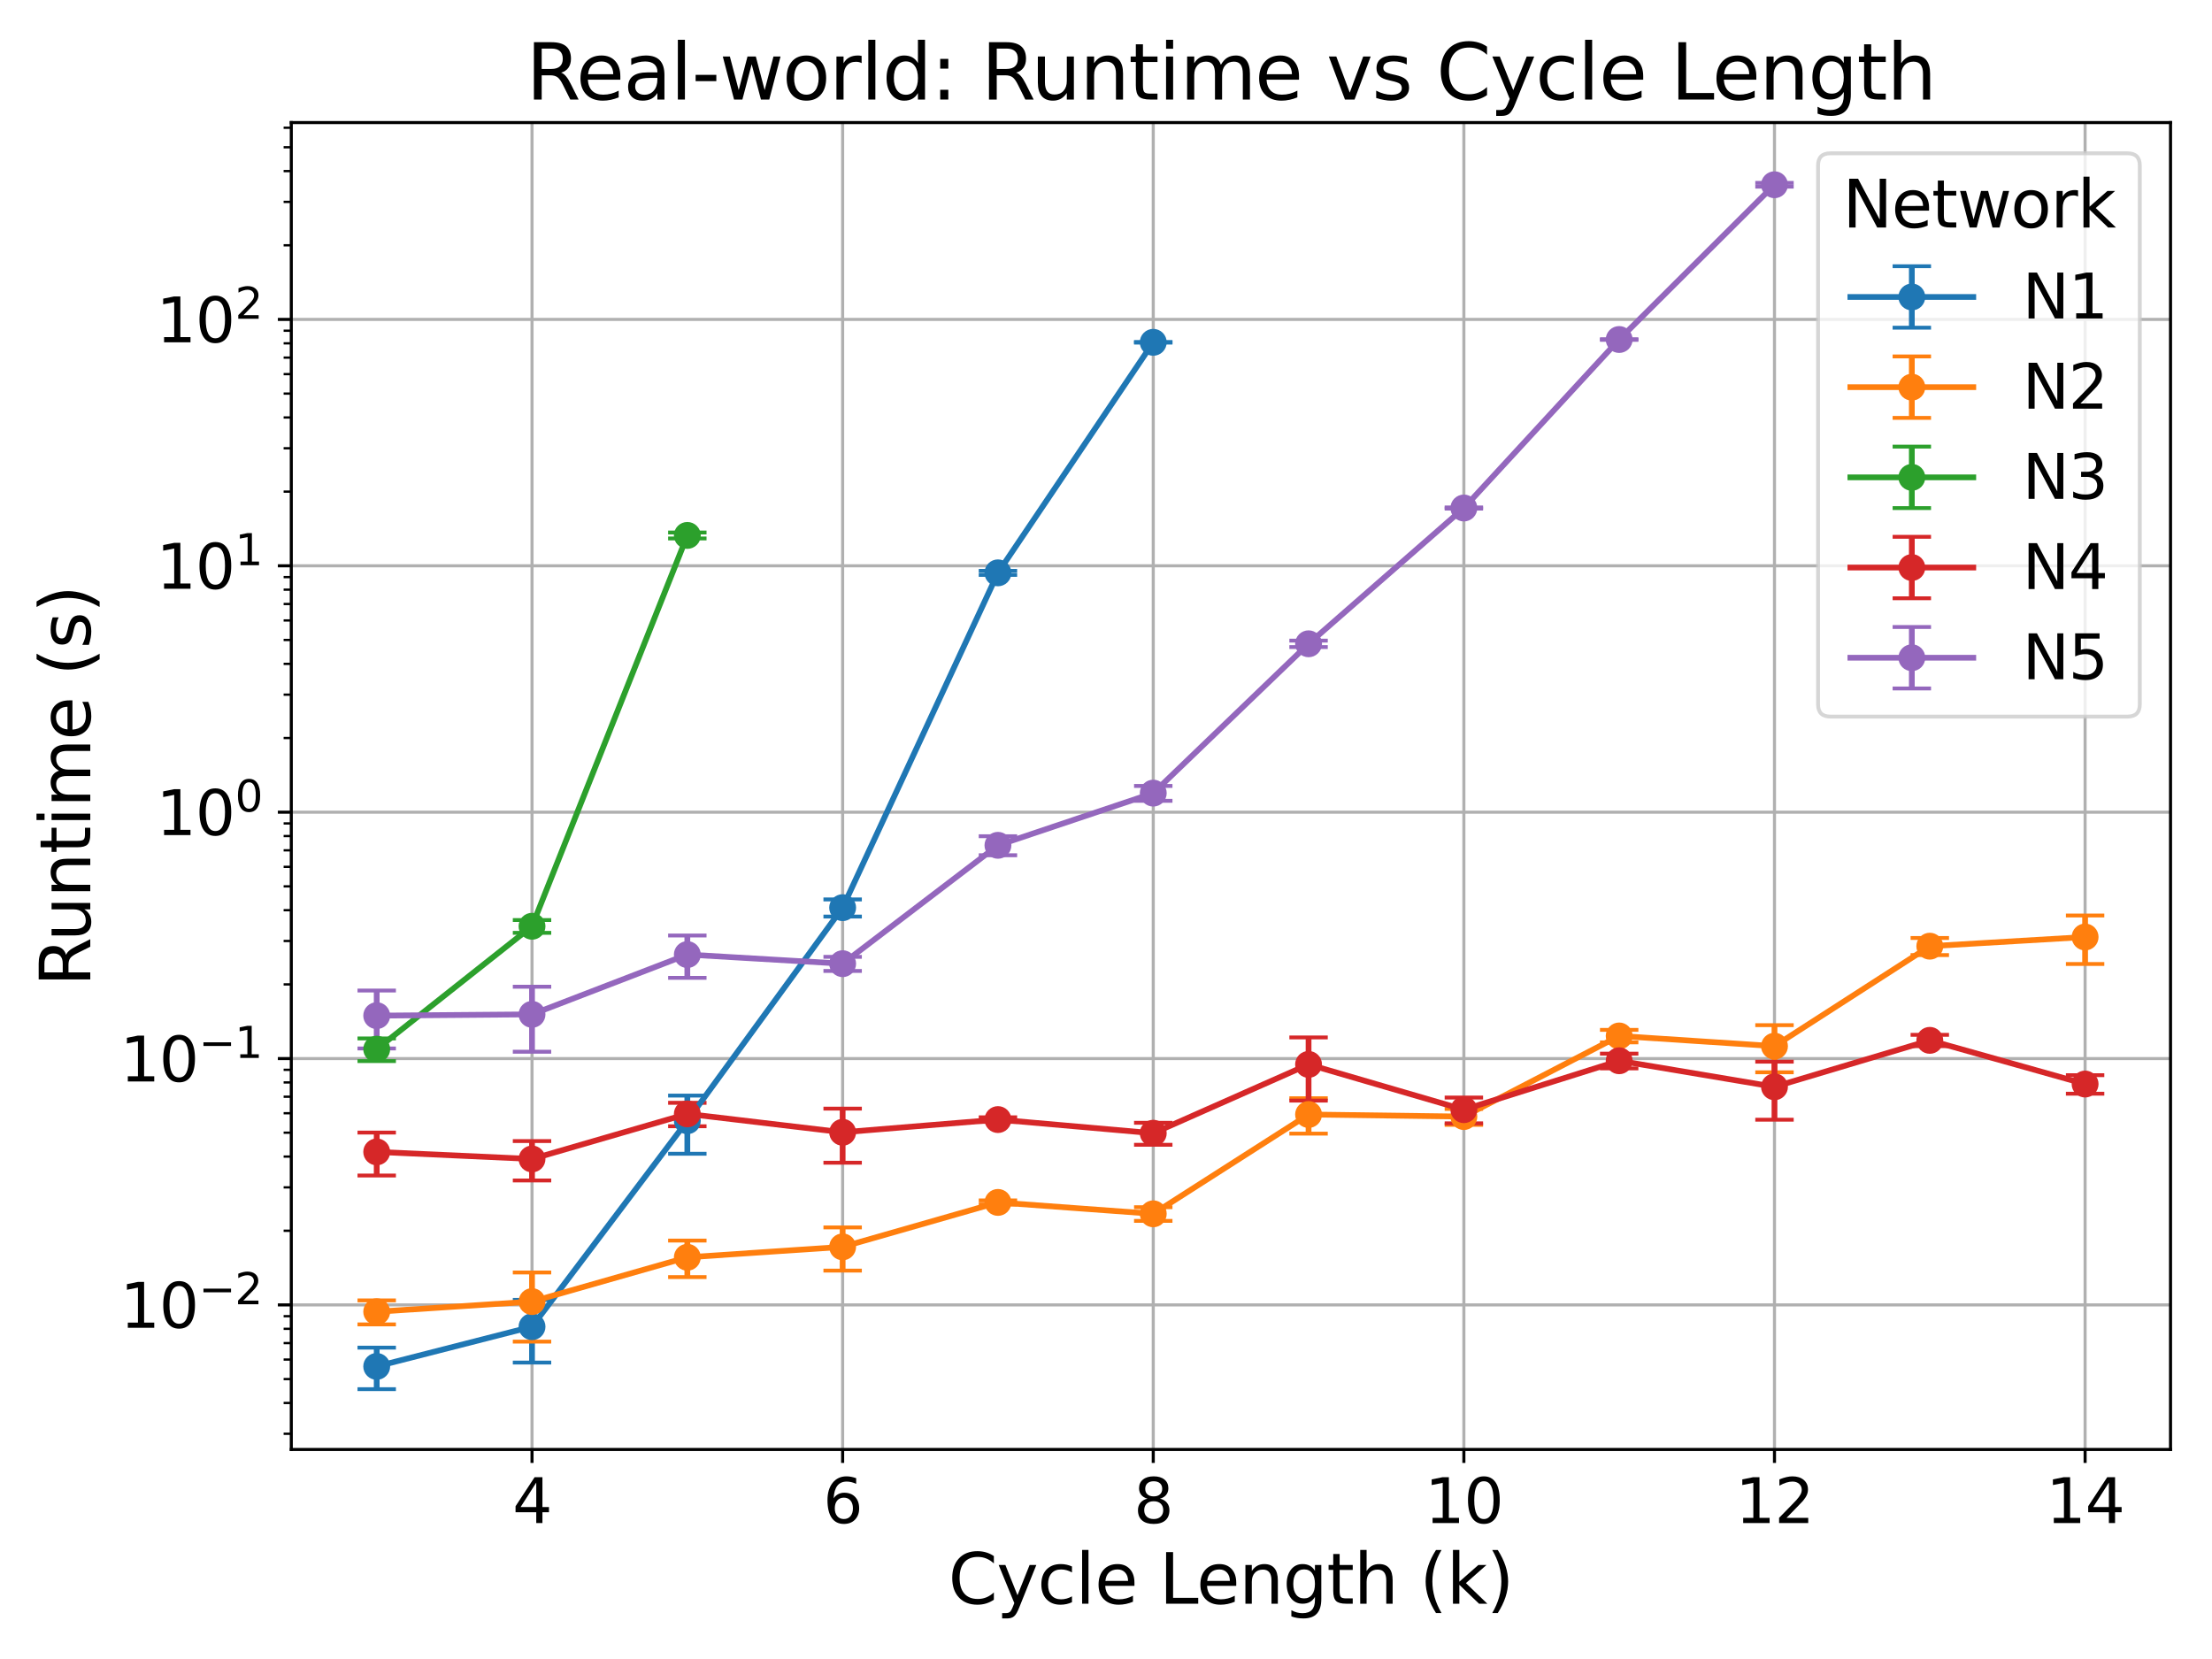 <?xml version="1.0" encoding="utf-8" standalone="no"?>
<!DOCTYPE svg PUBLIC "-//W3C//DTD SVG 1.1//EN"
  "http://www.w3.org/Graphics/SVG/1.1/DTD/svg11.dtd">
<svg xmlns:xlink="http://www.w3.org/1999/xlink" width="576pt" height="432pt" viewBox="0 0 576 432" xmlns="http://www.w3.org/2000/svg" version="1.1">
 <defs>
  <style type="text/css">*{stroke-linejoin: round; stroke-linecap: butt}</style>
 </defs>
 <g id="figure_1">
  <g id="patch_1">
   <path d="M 0 432 
L 576 432 
L 576 0 
L 0 0 
z
" style="fill: #ffffff"/>
  </g>
  <g id="axes_1">
   <g id="patch_2">
    <path d="M 75.852 377.44 
L 565.2 377.44 
L 565.2 31.92 
L 75.852 31.92 
z
" style="fill: #ffffff"/>
   </g>
   <g id="matplotlib.axis_1">
    <g id="xtick_1">
     <g id="line2d_1">
      <path d="M 138.537 377.44 
L 138.537 31.92 
" clip-path="url(#pb1de125f0b)" style="fill: none; stroke: #b0b0b0; stroke-width: 0.8; stroke-linecap: square"/>
     </g>
     <g id="line2d_2">
      <defs>
       <path id="m66abd26cb8" d="M 0 0 
L 0 3.5 
" style="stroke: #000000; stroke-width: 0.8"/>
      </defs>
      <g>
       <use xlink:href="#m66abd26cb8" x="138.537" y="377.44" style="stroke: #000000; stroke-width: 0.8"/>
      </g>
     </g>
     <g id="text_1">
      <!-- 4 -->
      <g transform="translate(133.447 396.598) scale(0.16 -0.16)">
       <defs>
        <path id="DejaVuSans-34" d="M 2419 4116 
L 825 1625 
L 2419 1625 
L 2419 4116 
z
M 2253 4666 
L 3047 4666 
L 3047 1625 
L 3713 1625 
L 3713 1100 
L 3047 1100 
L 3047 0 
L 2419 0 
L 2419 1100 
L 313 1100 
L 313 1709 
L 2253 4666 
z
" transform="scale(0.016)"/>
       </defs>
       <use xlink:href="#DejaVuSans-34"/>
      </g>
     </g>
    </g>
    <g id="xtick_2">
     <g id="line2d_3">
      <path d="M 219.421 377.44 
L 219.421 31.92 
" clip-path="url(#pb1de125f0b)" style="fill: none; stroke: #b0b0b0; stroke-width: 0.8; stroke-linecap: square"/>
     </g>
     <g id="line2d_4">
      <g>
       <use xlink:href="#m66abd26cb8" x="219.421" y="377.44" style="stroke: #000000; stroke-width: 0.8"/>
      </g>
     </g>
     <g id="text_2">
      <!-- 6 -->
      <g transform="translate(214.331 396.598) scale(0.16 -0.16)">
       <defs>
        <path id="DejaVuSans-36" d="M 2113 2584 
Q 1688 2584 1439 2293 
Q 1191 2003 1191 1497 
Q 1191 994 1439 701 
Q 1688 409 2113 409 
Q 2538 409 2786 701 
Q 3034 994 3034 1497 
Q 3034 2003 2786 2293 
Q 2538 2584 2113 2584 
z
M 3366 4563 
L 3366 3988 
Q 3128 4100 2886 4159 
Q 2644 4219 2406 4219 
Q 1781 4219 1451 3797 
Q 1122 3375 1075 2522 
Q 1259 2794 1537 2939 
Q 1816 3084 2150 3084 
Q 2853 3084 3261 2657 
Q 3669 2231 3669 1497 
Q 3669 778 3244 343 
Q 2819 -91 2113 -91 
Q 1303 -91 875 529 
Q 447 1150 447 2328 
Q 447 3434 972 4092 
Q 1497 4750 2381 4750 
Q 2619 4750 2861 4703 
Q 3103 4656 3366 4563 
z
" transform="scale(0.016)"/>
       </defs>
       <use xlink:href="#DejaVuSans-36"/>
      </g>
     </g>
    </g>
    <g id="xtick_3">
     <g id="line2d_5">
      <path d="M 300.305 377.44 
L 300.305 31.92 
" clip-path="url(#pb1de125f0b)" style="fill: none; stroke: #b0b0b0; stroke-width: 0.8; stroke-linecap: square"/>
     </g>
     <g id="line2d_6">
      <g>
       <use xlink:href="#m66abd26cb8" x="300.305" y="377.44" style="stroke: #000000; stroke-width: 0.8"/>
      </g>
     </g>
     <g id="text_3">
      <!-- 8 -->
      <g transform="translate(295.215 396.598) scale(0.16 -0.16)">
       <defs>
        <path id="DejaVuSans-38" d="M 2034 2216 
Q 1584 2216 1326 1975 
Q 1069 1734 1069 1313 
Q 1069 891 1326 650 
Q 1584 409 2034 409 
Q 2484 409 2743 651 
Q 3003 894 3003 1313 
Q 3003 1734 2745 1975 
Q 2488 2216 2034 2216 
z
M 1403 2484 
Q 997 2584 770 2862 
Q 544 3141 544 3541 
Q 544 4100 942 4425 
Q 1341 4750 2034 4750 
Q 2731 4750 3128 4425 
Q 3525 4100 3525 3541 
Q 3525 3141 3298 2862 
Q 3072 2584 2669 2484 
Q 3125 2378 3379 2068 
Q 3634 1759 3634 1313 
Q 3634 634 3220 271 
Q 2806 -91 2034 -91 
Q 1263 -91 848 271 
Q 434 634 434 1313 
Q 434 1759 690 2068 
Q 947 2378 1403 2484 
z
M 1172 3481 
Q 1172 3119 1398 2916 
Q 1625 2713 2034 2713 
Q 2441 2713 2670 2916 
Q 2900 3119 2900 3481 
Q 2900 3844 2670 4047 
Q 2441 4250 2034 4250 
Q 1625 4250 1398 4047 
Q 1172 3844 1172 3481 
z
" transform="scale(0.016)"/>
       </defs>
       <use xlink:href="#DejaVuSans-38"/>
      </g>
     </g>
    </g>
    <g id="xtick_4">
     <g id="line2d_7">
      <path d="M 381.189 377.44 
L 381.189 31.92 
" clip-path="url(#pb1de125f0b)" style="fill: none; stroke: #b0b0b0; stroke-width: 0.8; stroke-linecap: square"/>
     </g>
     <g id="line2d_8">
      <g>
       <use xlink:href="#m66abd26cb8" x="381.189" y="377.44" style="stroke: #000000; stroke-width: 0.8"/>
      </g>
     </g>
     <g id="text_4">
      <!-- 10 -->
      <g transform="translate(371.009 396.598) scale(0.16 -0.16)">
       <defs>
        <path id="DejaVuSans-31" d="M 794 531 
L 1825 531 
L 1825 4091 
L 703 3866 
L 703 4441 
L 1819 4666 
L 2450 4666 
L 2450 531 
L 3481 531 
L 3481 0 
L 794 0 
L 794 531 
z
" transform="scale(0.016)"/>
        <path id="DejaVuSans-30" d="M 2034 4250 
Q 1547 4250 1301 3770 
Q 1056 3291 1056 2328 
Q 1056 1369 1301 889 
Q 1547 409 2034 409 
Q 2525 409 2770 889 
Q 3016 1369 3016 2328 
Q 3016 3291 2770 3770 
Q 2525 4250 2034 4250 
z
M 2034 4750 
Q 2819 4750 3233 4129 
Q 3647 3509 3647 2328 
Q 3647 1150 3233 529 
Q 2819 -91 2034 -91 
Q 1250 -91 836 529 
Q 422 1150 422 2328 
Q 422 3509 836 4129 
Q 1250 4750 2034 4750 
z
" transform="scale(0.016)"/>
       </defs>
       <use xlink:href="#DejaVuSans-31"/>
       <use xlink:href="#DejaVuSans-30" x="63.623"/>
      </g>
     </g>
    </g>
    <g id="xtick_5">
     <g id="line2d_9">
      <path d="M 462.073 377.44 
L 462.073 31.92 
" clip-path="url(#pb1de125f0b)" style="fill: none; stroke: #b0b0b0; stroke-width: 0.8; stroke-linecap: square"/>
     </g>
     <g id="line2d_10">
      <g>
       <use xlink:href="#m66abd26cb8" x="462.073" y="377.44" style="stroke: #000000; stroke-width: 0.8"/>
      </g>
     </g>
     <g id="text_5">
      <!-- 12 -->
      <g transform="translate(451.893 396.598) scale(0.16 -0.16)">
       <defs>
        <path id="DejaVuSans-32" d="M 1228 531 
L 3431 531 
L 3431 0 
L 469 0 
L 469 531 
Q 828 903 1448 1529 
Q 2069 2156 2228 2338 
Q 2531 2678 2651 2914 
Q 2772 3150 2772 3378 
Q 2772 3750 2511 3984 
Q 2250 4219 1831 4219 
Q 1534 4219 1204 4116 
Q 875 4013 500 3803 
L 500 4441 
Q 881 4594 1212 4672 
Q 1544 4750 1819 4750 
Q 2544 4750 2975 4387 
Q 3406 4025 3406 3419 
Q 3406 3131 3298 2873 
Q 3191 2616 2906 2266 
Q 2828 2175 2409 1742 
Q 1991 1309 1228 531 
z
" transform="scale(0.016)"/>
       </defs>
       <use xlink:href="#DejaVuSans-31"/>
       <use xlink:href="#DejaVuSans-32" x="63.623"/>
      </g>
     </g>
    </g>
    <g id="xtick_6">
     <g id="line2d_11">
      <path d="M 542.957 377.44 
L 542.957 31.92 
" clip-path="url(#pb1de125f0b)" style="fill: none; stroke: #b0b0b0; stroke-width: 0.8; stroke-linecap: square"/>
     </g>
     <g id="line2d_12">
      <g>
       <use xlink:href="#m66abd26cb8" x="542.957" y="377.44" style="stroke: #000000; stroke-width: 0.8"/>
      </g>
     </g>
     <g id="text_6">
      <!-- 14 -->
      <g transform="translate(532.777 396.598) scale(0.16 -0.16)">
       <use xlink:href="#DejaVuSans-31"/>
       <use xlink:href="#DejaVuSans-34" x="63.623"/>
      </g>
     </g>
    </g>
    <g id="text_7">
     <!-- Cycle Length (k) -->
     <g transform="translate(246.929 417.602) scale(0.18 -0.18)">
      <defs>
       <path id="DejaVuSans-43" d="M 4122 4306 
L 4122 3641 
Q 3803 3938 3442 4084 
Q 3081 4231 2675 4231 
Q 1875 4231 1450 3742 
Q 1025 3253 1025 2328 
Q 1025 1406 1450 917 
Q 1875 428 2675 428 
Q 3081 428 3442 575 
Q 3803 722 4122 1019 
L 4122 359 
Q 3791 134 3420 21 
Q 3050 -91 2638 -91 
Q 1578 -91 968 557 
Q 359 1206 359 2328 
Q 359 3453 968 4101 
Q 1578 4750 2638 4750 
Q 3056 4750 3426 4639 
Q 3797 4528 4122 4306 
z
" transform="scale(0.016)"/>
       <path id="DejaVuSans-79" d="M 2059 -325 
Q 1816 -950 1584 -1140 
Q 1353 -1331 966 -1331 
L 506 -1331 
L 506 -850 
L 844 -850 
Q 1081 -850 1212 -737 
Q 1344 -625 1503 -206 
L 1606 56 
L 191 3500 
L 800 3500 
L 1894 763 
L 2988 3500 
L 3597 3500 
L 2059 -325 
z
" transform="scale(0.016)"/>
       <path id="DejaVuSans-63" d="M 3122 3366 
L 3122 2828 
Q 2878 2963 2633 3030 
Q 2388 3097 2138 3097 
Q 1578 3097 1268 2742 
Q 959 2388 959 1747 
Q 959 1106 1268 751 
Q 1578 397 2138 397 
Q 2388 397 2633 464 
Q 2878 531 3122 666 
L 3122 134 
Q 2881 22 2623 -34 
Q 2366 -91 2075 -91 
Q 1284 -91 818 406 
Q 353 903 353 1747 
Q 353 2603 823 3093 
Q 1294 3584 2113 3584 
Q 2378 3584 2631 3529 
Q 2884 3475 3122 3366 
z
" transform="scale(0.016)"/>
       <path id="DejaVuSans-6c" d="M 603 4863 
L 1178 4863 
L 1178 0 
L 603 0 
L 603 4863 
z
" transform="scale(0.016)"/>
       <path id="DejaVuSans-65" d="M 3597 1894 
L 3597 1613 
L 953 1613 
Q 991 1019 1311 708 
Q 1631 397 2203 397 
Q 2534 397 2845 478 
Q 3156 559 3463 722 
L 3463 178 
Q 3153 47 2828 -22 
Q 2503 -91 2169 -91 
Q 1331 -91 842 396 
Q 353 884 353 1716 
Q 353 2575 817 3079 
Q 1281 3584 2069 3584 
Q 2775 3584 3186 3129 
Q 3597 2675 3597 1894 
z
M 3022 2063 
Q 3016 2534 2758 2815 
Q 2500 3097 2075 3097 
Q 1594 3097 1305 2825 
Q 1016 2553 972 2059 
L 3022 2063 
z
" transform="scale(0.016)"/>
       <path id="DejaVuSans-20" transform="scale(0.016)"/>
       <path id="DejaVuSans-4c" d="M 628 4666 
L 1259 4666 
L 1259 531 
L 3531 531 
L 3531 0 
L 628 0 
L 628 4666 
z
" transform="scale(0.016)"/>
       <path id="DejaVuSans-6e" d="M 3513 2113 
L 3513 0 
L 2938 0 
L 2938 2094 
Q 2938 2591 2744 2837 
Q 2550 3084 2163 3084 
Q 1697 3084 1428 2787 
Q 1159 2491 1159 1978 
L 1159 0 
L 581 0 
L 581 3500 
L 1159 3500 
L 1159 2956 
Q 1366 3272 1645 3428 
Q 1925 3584 2291 3584 
Q 2894 3584 3203 3211 
Q 3513 2838 3513 2113 
z
" transform="scale(0.016)"/>
       <path id="DejaVuSans-67" d="M 2906 1791 
Q 2906 2416 2648 2759 
Q 2391 3103 1925 3103 
Q 1463 3103 1205 2759 
Q 947 2416 947 1791 
Q 947 1169 1205 825 
Q 1463 481 1925 481 
Q 2391 481 2648 825 
Q 2906 1169 2906 1791 
z
M 3481 434 
Q 3481 -459 3084 -895 
Q 2688 -1331 1869 -1331 
Q 1566 -1331 1297 -1286 
Q 1028 -1241 775 -1147 
L 775 -588 
Q 1028 -725 1275 -790 
Q 1522 -856 1778 -856 
Q 2344 -856 2625 -561 
Q 2906 -266 2906 331 
L 2906 616 
Q 2728 306 2450 153 
Q 2172 0 1784 0 
Q 1141 0 747 490 
Q 353 981 353 1791 
Q 353 2603 747 3093 
Q 1141 3584 1784 3584 
Q 2172 3584 2450 3431 
Q 2728 3278 2906 2969 
L 2906 3500 
L 3481 3500 
L 3481 434 
z
" transform="scale(0.016)"/>
       <path id="DejaVuSans-74" d="M 1172 4494 
L 1172 3500 
L 2356 3500 
L 2356 3053 
L 1172 3053 
L 1172 1153 
Q 1172 725 1289 603 
Q 1406 481 1766 481 
L 2356 481 
L 2356 0 
L 1766 0 
Q 1100 0 847 248 
Q 594 497 594 1153 
L 594 3053 
L 172 3053 
L 172 3500 
L 594 3500 
L 594 4494 
L 1172 4494 
z
" transform="scale(0.016)"/>
       <path id="DejaVuSans-68" d="M 3513 2113 
L 3513 0 
L 2938 0 
L 2938 2094 
Q 2938 2591 2744 2837 
Q 2550 3084 2163 3084 
Q 1697 3084 1428 2787 
Q 1159 2491 1159 1978 
L 1159 0 
L 581 0 
L 581 4863 
L 1159 4863 
L 1159 2956 
Q 1366 3272 1645 3428 
Q 1925 3584 2291 3584 
Q 2894 3584 3203 3211 
Q 3513 2838 3513 2113 
z
" transform="scale(0.016)"/>
       <path id="DejaVuSans-28" d="M 1984 4856 
Q 1566 4138 1362 3434 
Q 1159 2731 1159 2009 
Q 1159 1288 1364 580 
Q 1569 -128 1984 -844 
L 1484 -844 
Q 1016 -109 783 600 
Q 550 1309 550 2009 
Q 550 2706 781 3412 
Q 1013 4119 1484 4856 
L 1984 4856 
z
" transform="scale(0.016)"/>
       <path id="DejaVuSans-6b" d="M 581 4863 
L 1159 4863 
L 1159 1991 
L 2875 3500 
L 3609 3500 
L 1753 1863 
L 3688 0 
L 2938 0 
L 1159 1709 
L 1159 0 
L 581 0 
L 581 4863 
z
" transform="scale(0.016)"/>
       <path id="DejaVuSans-29" d="M 513 4856 
L 1013 4856 
Q 1481 4119 1714 3412 
Q 1947 2706 1947 2009 
Q 1947 1309 1714 600 
Q 1481 -109 1013 -844 
L 513 -844 
Q 928 -128 1133 580 
Q 1338 1288 1338 2009 
Q 1338 2731 1133 3434 
Q 928 4138 513 4856 
z
" transform="scale(0.016)"/>
      </defs>
      <use xlink:href="#DejaVuSans-43"/>
      <use xlink:href="#DejaVuSans-79" x="69.824"/>
      <use xlink:href="#DejaVuSans-63" x="129.004"/>
      <use xlink:href="#DejaVuSans-6c" x="183.984"/>
      <use xlink:href="#DejaVuSans-65" x="211.768"/>
      <use xlink:href="#DejaVuSans-20" x="273.291"/>
      <use xlink:href="#DejaVuSans-4c" x="305.078"/>
      <use xlink:href="#DejaVuSans-65" x="359.041"/>
      <use xlink:href="#DejaVuSans-6e" x="420.564"/>
      <use xlink:href="#DejaVuSans-67" x="483.943"/>
      <use xlink:href="#DejaVuSans-74" x="547.42"/>
      <use xlink:href="#DejaVuSans-68" x="586.629"/>
      <use xlink:href="#DejaVuSans-20" x="650.008"/>
      <use xlink:href="#DejaVuSans-28" x="681.795"/>
      <use xlink:href="#DejaVuSans-6b" x="720.809"/>
      <use xlink:href="#DejaVuSans-29" x="778.719"/>
     </g>
    </g>
   </g>
   <g id="matplotlib.axis_2">
    <g id="ytick_1">
     <g id="line2d_13">
      <path d="M 75.852 339.799 
L 565.2 339.799 
" clip-path="url(#pb1de125f0b)" style="fill: none; stroke: #b0b0b0; stroke-width: 0.8; stroke-linecap: square"/>
     </g>
     <g id="line2d_14">
      <defs>
       <path id="m419c987ec6" d="M 0 0 
L -3.5 0 
" style="stroke: #000000; stroke-width: 0.8"/>
      </defs>
      <g>
       <use xlink:href="#m419c987ec6" x="75.852" y="339.799" style="stroke: #000000; stroke-width: 0.8"/>
      </g>
     </g>
     <g id="text_8">
      <!-- $\mathdefault{10^{-2}}$ -->
      <g transform="translate(31.252 345.877) scale(0.16 -0.16)">
       <defs>
        <path id="DejaVuSans-2212" d="M 678 2272 
L 4684 2272 
L 4684 1741 
L 678 1741 
L 678 2272 
z
" transform="scale(0.016)"/>
       </defs>
       <use xlink:href="#DejaVuSans-31" transform="translate(0 0.766)"/>
       <use xlink:href="#DejaVuSans-30" transform="translate(63.623 0.766)"/>
       <use xlink:href="#DejaVuSans-2212" transform="translate(128.203 39.047) scale(0.7)"/>
       <use xlink:href="#DejaVuSans-32" transform="translate(186.855 39.047) scale(0.7)"/>
      </g>
     </g>
    </g>
    <g id="ytick_2">
     <g id="line2d_15">
      <path d="M 75.852 275.644 
L 565.2 275.644 
" clip-path="url(#pb1de125f0b)" style="fill: none; stroke: #b0b0b0; stroke-width: 0.8; stroke-linecap: square"/>
     </g>
     <g id="line2d_16">
      <g>
       <use xlink:href="#m419c987ec6" x="75.852" y="275.644" style="stroke: #000000; stroke-width: 0.8"/>
      </g>
     </g>
     <g id="text_9">
      <!-- $\mathdefault{10^{-1}}$ -->
      <g transform="translate(31.252 281.723) scale(0.16 -0.16)">
       <use xlink:href="#DejaVuSans-31" transform="translate(0 0.684)"/>
       <use xlink:href="#DejaVuSans-30" transform="translate(63.623 0.684)"/>
       <use xlink:href="#DejaVuSans-2212" transform="translate(128.203 38.966) scale(0.7)"/>
       <use xlink:href="#DejaVuSans-31" transform="translate(186.855 38.966) scale(0.7)"/>
      </g>
     </g>
    </g>
    <g id="ytick_3">
     <g id="line2d_17">
      <path d="M 75.852 211.49 
L 565.2 211.49 
" clip-path="url(#pb1de125f0b)" style="fill: none; stroke: #b0b0b0; stroke-width: 0.8; stroke-linecap: square"/>
     </g>
     <g id="line2d_18">
      <g>
       <use xlink:href="#m419c987ec6" x="75.852" y="211.49" style="stroke: #000000; stroke-width: 0.8"/>
      </g>
     </g>
     <g id="text_10">
      <!-- $\mathdefault{10^{0}}$ -->
      <g transform="translate(40.692 217.569) scale(0.16 -0.16)">
       <use xlink:href="#DejaVuSans-31" transform="translate(0 0.766)"/>
       <use xlink:href="#DejaVuSans-30" transform="translate(63.623 0.766)"/>
       <use xlink:href="#DejaVuSans-30" transform="translate(128.203 39.047) scale(0.7)"/>
      </g>
     </g>
    </g>
    <g id="ytick_4">
     <g id="line2d_19">
      <path d="M 75.852 147.335 
L 565.2 147.335 
" clip-path="url(#pb1de125f0b)" style="fill: none; stroke: #b0b0b0; stroke-width: 0.8; stroke-linecap: square"/>
     </g>
     <g id="line2d_20">
      <g>
       <use xlink:href="#m419c987ec6" x="75.852" y="147.335" style="stroke: #000000; stroke-width: 0.8"/>
      </g>
     </g>
     <g id="text_11">
      <!-- $\mathdefault{10^{1}}$ -->
      <g transform="translate(40.692 153.414) scale(0.16 -0.16)">
       <use xlink:href="#DejaVuSans-31" transform="translate(0 0.684)"/>
       <use xlink:href="#DejaVuSans-30" transform="translate(63.623 0.684)"/>
       <use xlink:href="#DejaVuSans-31" transform="translate(128.203 38.966) scale(0.7)"/>
      </g>
     </g>
    </g>
    <g id="ytick_5">
     <g id="line2d_21">
      <path d="M 75.852 83.181 
L 565.2 83.181 
" clip-path="url(#pb1de125f0b)" style="fill: none; stroke: #b0b0b0; stroke-width: 0.8; stroke-linecap: square"/>
     </g>
     <g id="line2d_22">
      <g>
       <use xlink:href="#m419c987ec6" x="75.852" y="83.181" style="stroke: #000000; stroke-width: 0.8"/>
      </g>
     </g>
     <g id="text_12">
      <!-- $\mathdefault{10^{2}}$ -->
      <g transform="translate(40.692 89.26) scale(0.16 -0.16)">
       <use xlink:href="#DejaVuSans-31" transform="translate(0 0.766)"/>
       <use xlink:href="#DejaVuSans-30" transform="translate(63.623 0.766)"/>
       <use xlink:href="#DejaVuSans-32" transform="translate(128.203 39.047) scale(0.7)"/>
      </g>
     </g>
    </g>
    <g id="ytick_6">
     <g id="line2d_23">
      <defs>
       <path id="m08c20e567b" d="M 0 0 
L -2 0 
" style="stroke: #000000; stroke-width: 0.6"/>
      </defs>
      <g>
       <use xlink:href="#m08c20e567b" x="75.852" y="373.344" style="stroke: #000000; stroke-width: 0.6"/>
      </g>
     </g>
    </g>
    <g id="ytick_7">
     <g id="line2d_24">
      <g>
       <use xlink:href="#m08c20e567b" x="75.852" y="365.328" style="stroke: #000000; stroke-width: 0.6"/>
      </g>
     </g>
    </g>
    <g id="ytick_8">
     <g id="line2d_25">
      <g>
       <use xlink:href="#m08c20e567b" x="75.852" y="359.111" style="stroke: #000000; stroke-width: 0.6"/>
      </g>
     </g>
    </g>
    <g id="ytick_9">
     <g id="line2d_26">
      <g>
       <use xlink:href="#m08c20e567b" x="75.852" y="354.031" style="stroke: #000000; stroke-width: 0.6"/>
      </g>
     </g>
    </g>
    <g id="ytick_10">
     <g id="line2d_27">
      <g>
       <use xlink:href="#m08c20e567b" x="75.852" y="349.736" style="stroke: #000000; stroke-width: 0.6"/>
      </g>
     </g>
    </g>
    <g id="ytick_11">
     <g id="line2d_28">
      <g>
       <use xlink:href="#m08c20e567b" x="75.852" y="346.016" style="stroke: #000000; stroke-width: 0.6"/>
      </g>
     </g>
    </g>
    <g id="ytick_12">
     <g id="line2d_29">
      <g>
       <use xlink:href="#m08c20e567b" x="75.852" y="342.734" style="stroke: #000000; stroke-width: 0.6"/>
      </g>
     </g>
    </g>
    <g id="ytick_13">
     <g id="line2d_30">
      <g>
       <use xlink:href="#m08c20e567b" x="75.852" y="320.486" style="stroke: #000000; stroke-width: 0.6"/>
      </g>
     </g>
    </g>
    <g id="ytick_14">
     <g id="line2d_31">
      <g>
       <use xlink:href="#m08c20e567b" x="75.852" y="309.189" style="stroke: #000000; stroke-width: 0.6"/>
      </g>
     </g>
    </g>
    <g id="ytick_15">
     <g id="line2d_32">
      <g>
       <use xlink:href="#m08c20e567b" x="75.852" y="301.174" style="stroke: #000000; stroke-width: 0.6"/>
      </g>
     </g>
    </g>
    <g id="ytick_16">
     <g id="line2d_33">
      <g>
       <use xlink:href="#m08c20e567b" x="75.852" y="294.957" style="stroke: #000000; stroke-width: 0.6"/>
      </g>
     </g>
    </g>
    <g id="ytick_17">
     <g id="line2d_34">
      <g>
       <use xlink:href="#m08c20e567b" x="75.852" y="289.877" style="stroke: #000000; stroke-width: 0.6"/>
      </g>
     </g>
    </g>
    <g id="ytick_18">
     <g id="line2d_35">
      <g>
       <use xlink:href="#m08c20e567b" x="75.852" y="285.582" style="stroke: #000000; stroke-width: 0.6"/>
      </g>
     </g>
    </g>
    <g id="ytick_19">
     <g id="line2d_36">
      <g>
       <use xlink:href="#m08c20e567b" x="75.852" y="281.862" style="stroke: #000000; stroke-width: 0.6"/>
      </g>
     </g>
    </g>
    <g id="ytick_20">
     <g id="line2d_37">
      <g>
       <use xlink:href="#m08c20e567b" x="75.852" y="278.58" style="stroke: #000000; stroke-width: 0.6"/>
      </g>
     </g>
    </g>
    <g id="ytick_21">
     <g id="line2d_38">
      <g>
       <use xlink:href="#m08c20e567b" x="75.852" y="256.332" style="stroke: #000000; stroke-width: 0.6"/>
      </g>
     </g>
    </g>
    <g id="ytick_22">
     <g id="line2d_39">
      <g>
       <use xlink:href="#m08c20e567b" x="75.852" y="245.035" style="stroke: #000000; stroke-width: 0.6"/>
      </g>
     </g>
    </g>
    <g id="ytick_23">
     <g id="line2d_40">
      <g>
       <use xlink:href="#m08c20e567b" x="75.852" y="237.019" style="stroke: #000000; stroke-width: 0.6"/>
      </g>
     </g>
    </g>
    <g id="ytick_24">
     <g id="line2d_41">
      <g>
       <use xlink:href="#m08c20e567b" x="75.852" y="230.802" style="stroke: #000000; stroke-width: 0.6"/>
      </g>
     </g>
    </g>
    <g id="ytick_25">
     <g id="line2d_42">
      <g>
       <use xlink:href="#m08c20e567b" x="75.852" y="225.722" style="stroke: #000000; stroke-width: 0.6"/>
      </g>
     </g>
    </g>
    <g id="ytick_26">
     <g id="line2d_43">
      <g>
       <use xlink:href="#m08c20e567b" x="75.852" y="221.428" style="stroke: #000000; stroke-width: 0.6"/>
      </g>
     </g>
    </g>
    <g id="ytick_27">
     <g id="line2d_44">
      <g>
       <use xlink:href="#m08c20e567b" x="75.852" y="217.707" style="stroke: #000000; stroke-width: 0.6"/>
      </g>
     </g>
    </g>
    <g id="ytick_28">
     <g id="line2d_45">
      <g>
       <use xlink:href="#m08c20e567b" x="75.852" y="214.425" style="stroke: #000000; stroke-width: 0.6"/>
      </g>
     </g>
    </g>
    <g id="ytick_29">
     <g id="line2d_46">
      <g>
       <use xlink:href="#m08c20e567b" x="75.852" y="192.177" style="stroke: #000000; stroke-width: 0.6"/>
      </g>
     </g>
    </g>
    <g id="ytick_30">
     <g id="line2d_47">
      <g>
       <use xlink:href="#m08c20e567b" x="75.852" y="180.88" style="stroke: #000000; stroke-width: 0.6"/>
      </g>
     </g>
    </g>
    <g id="ytick_31">
     <g id="line2d_48">
      <g>
       <use xlink:href="#m08c20e567b" x="75.852" y="172.865" style="stroke: #000000; stroke-width: 0.6"/>
      </g>
     </g>
    </g>
    <g id="ytick_32">
     <g id="line2d_49">
      <g>
       <use xlink:href="#m08c20e567b" x="75.852" y="166.648" style="stroke: #000000; stroke-width: 0.6"/>
      </g>
     </g>
    </g>
    <g id="ytick_33">
     <g id="line2d_50">
      <g>
       <use xlink:href="#m08c20e567b" x="75.852" y="161.568" style="stroke: #000000; stroke-width: 0.6"/>
      </g>
     </g>
    </g>
    <g id="ytick_34">
     <g id="line2d_51">
      <g>
       <use xlink:href="#m08c20e567b" x="75.852" y="157.273" style="stroke: #000000; stroke-width: 0.6"/>
      </g>
     </g>
    </g>
    <g id="ytick_35">
     <g id="line2d_52">
      <g>
       <use xlink:href="#m08c20e567b" x="75.852" y="153.553" style="stroke: #000000; stroke-width: 0.6"/>
      </g>
     </g>
    </g>
    <g id="ytick_36">
     <g id="line2d_53">
      <g>
       <use xlink:href="#m08c20e567b" x="75.852" y="150.271" style="stroke: #000000; stroke-width: 0.6"/>
      </g>
     </g>
    </g>
    <g id="ytick_37">
     <g id="line2d_54">
      <g>
       <use xlink:href="#m08c20e567b" x="75.852" y="128.023" style="stroke: #000000; stroke-width: 0.6"/>
      </g>
     </g>
    </g>
    <g id="ytick_38">
     <g id="line2d_55">
      <g>
       <use xlink:href="#m08c20e567b" x="75.852" y="116.726" style="stroke: #000000; stroke-width: 0.6"/>
      </g>
     </g>
    </g>
    <g id="ytick_39">
     <g id="line2d_56">
      <g>
       <use xlink:href="#m08c20e567b" x="75.852" y="108.711" style="stroke: #000000; stroke-width: 0.6"/>
      </g>
     </g>
    </g>
    <g id="ytick_40">
     <g id="line2d_57">
      <g>
       <use xlink:href="#m08c20e567b" x="75.852" y="102.493" style="stroke: #000000; stroke-width: 0.6"/>
      </g>
     </g>
    </g>
    <g id="ytick_41">
     <g id="line2d_58">
      <g>
       <use xlink:href="#m08c20e567b" x="75.852" y="97.414" style="stroke: #000000; stroke-width: 0.6"/>
      </g>
     </g>
    </g>
    <g id="ytick_42">
     <g id="line2d_59">
      <g>
       <use xlink:href="#m08c20e567b" x="75.852" y="93.119" style="stroke: #000000; stroke-width: 0.6"/>
      </g>
     </g>
    </g>
    <g id="ytick_43">
     <g id="line2d_60">
      <g>
       <use xlink:href="#m08c20e567b" x="75.852" y="89.398" style="stroke: #000000; stroke-width: 0.6"/>
      </g>
     </g>
    </g>
    <g id="ytick_44">
     <g id="line2d_61">
      <g>
       <use xlink:href="#m08c20e567b" x="75.852" y="86.117" style="stroke: #000000; stroke-width: 0.6"/>
      </g>
     </g>
    </g>
    <g id="ytick_45">
     <g id="line2d_62">
      <g>
       <use xlink:href="#m08c20e567b" x="75.852" y="63.869" style="stroke: #000000; stroke-width: 0.6"/>
      </g>
     </g>
    </g>
    <g id="ytick_46">
     <g id="line2d_63">
      <g>
       <use xlink:href="#m08c20e567b" x="75.852" y="52.572" style="stroke: #000000; stroke-width: 0.6"/>
      </g>
     </g>
    </g>
    <g id="ytick_47">
     <g id="line2d_64">
      <g>
       <use xlink:href="#m08c20e567b" x="75.852" y="44.556" style="stroke: #000000; stroke-width: 0.6"/>
      </g>
     </g>
    </g>
    <g id="ytick_48">
     <g id="line2d_65">
      <g>
       <use xlink:href="#m08c20e567b" x="75.852" y="38.339" style="stroke: #000000; stroke-width: 0.6"/>
      </g>
     </g>
    </g>
    <g id="ytick_49">
     <g id="line2d_66">
      <g>
       <use xlink:href="#m08c20e567b" x="75.852" y="33.259" style="stroke: #000000; stroke-width: 0.6"/>
      </g>
     </g>
    </g>
    <g id="text_13">
     <!-- Runtime (s) -->
     <g transform="translate(23.509 256.841) rotate(-90) scale(0.18 -0.18)">
      <defs>
       <path id="DejaVuSans-52" d="M 2841 2188 
Q 3044 2119 3236 1894 
Q 3428 1669 3622 1275 
L 4263 0 
L 3584 0 
L 2988 1197 
Q 2756 1666 2539 1819 
Q 2322 1972 1947 1972 
L 1259 1972 
L 1259 0 
L 628 0 
L 628 4666 
L 2053 4666 
Q 2853 4666 3247 4331 
Q 3641 3997 3641 3322 
Q 3641 2881 3436 2590 
Q 3231 2300 2841 2188 
z
M 1259 4147 
L 1259 2491 
L 2053 2491 
Q 2509 2491 2742 2702 
Q 2975 2913 2975 3322 
Q 2975 3731 2742 3939 
Q 2509 4147 2053 4147 
L 1259 4147 
z
" transform="scale(0.016)"/>
       <path id="DejaVuSans-75" d="M 544 1381 
L 544 3500 
L 1119 3500 
L 1119 1403 
Q 1119 906 1312 657 
Q 1506 409 1894 409 
Q 2359 409 2629 706 
Q 2900 1003 2900 1516 
L 2900 3500 
L 3475 3500 
L 3475 0 
L 2900 0 
L 2900 538 
Q 2691 219 2414 64 
Q 2138 -91 1772 -91 
Q 1169 -91 856 284 
Q 544 659 544 1381 
z
M 1991 3584 
L 1991 3584 
z
" transform="scale(0.016)"/>
       <path id="DejaVuSans-69" d="M 603 3500 
L 1178 3500 
L 1178 0 
L 603 0 
L 603 3500 
z
M 603 4863 
L 1178 4863 
L 1178 4134 
L 603 4134 
L 603 4863 
z
" transform="scale(0.016)"/>
       <path id="DejaVuSans-6d" d="M 3328 2828 
Q 3544 3216 3844 3400 
Q 4144 3584 4550 3584 
Q 5097 3584 5394 3201 
Q 5691 2819 5691 2113 
L 5691 0 
L 5113 0 
L 5113 2094 
Q 5113 2597 4934 2840 
Q 4756 3084 4391 3084 
Q 3944 3084 3684 2787 
Q 3425 2491 3425 1978 
L 3425 0 
L 2847 0 
L 2847 2094 
Q 2847 2600 2669 2842 
Q 2491 3084 2119 3084 
Q 1678 3084 1418 2786 
Q 1159 2488 1159 1978 
L 1159 0 
L 581 0 
L 581 3500 
L 1159 3500 
L 1159 2956 
Q 1356 3278 1631 3431 
Q 1906 3584 2284 3584 
Q 2666 3584 2933 3390 
Q 3200 3197 3328 2828 
z
" transform="scale(0.016)"/>
       <path id="DejaVuSans-73" d="M 2834 3397 
L 2834 2853 
Q 2591 2978 2328 3040 
Q 2066 3103 1784 3103 
Q 1356 3103 1142 2972 
Q 928 2841 928 2578 
Q 928 2378 1081 2264 
Q 1234 2150 1697 2047 
L 1894 2003 
Q 2506 1872 2764 1633 
Q 3022 1394 3022 966 
Q 3022 478 2636 193 
Q 2250 -91 1575 -91 
Q 1294 -91 989 -36 
Q 684 19 347 128 
L 347 722 
Q 666 556 975 473 
Q 1284 391 1588 391 
Q 1994 391 2212 530 
Q 2431 669 2431 922 
Q 2431 1156 2273 1281 
Q 2116 1406 1581 1522 
L 1381 1569 
Q 847 1681 609 1914 
Q 372 2147 372 2553 
Q 372 3047 722 3315 
Q 1072 3584 1716 3584 
Q 2034 3584 2315 3537 
Q 2597 3491 2834 3397 
z
" transform="scale(0.016)"/>
      </defs>
      <use xlink:href="#DejaVuSans-52"/>
      <use xlink:href="#DejaVuSans-75" x="64.982"/>
      <use xlink:href="#DejaVuSans-6e" x="128.361"/>
      <use xlink:href="#DejaVuSans-74" x="191.74"/>
      <use xlink:href="#DejaVuSans-69" x="230.949"/>
      <use xlink:href="#DejaVuSans-6d" x="258.732"/>
      <use xlink:href="#DejaVuSans-65" x="356.145"/>
      <use xlink:href="#DejaVuSans-20" x="417.668"/>
      <use xlink:href="#DejaVuSans-28" x="449.455"/>
      <use xlink:href="#DejaVuSans-73" x="488.469"/>
      <use xlink:href="#DejaVuSans-29" x="540.568"/>
     </g>
    </g>
   </g>
   <g id="LineCollection_1">
    <path d="M 98.095 361.735 
L 98.095 350.927 
" clip-path="url(#pb1de125f0b)" style="fill: none; stroke: #1f77b4; stroke-width: 1.5"/>
    <path d="M 138.537 354.804 
L 138.537 338.487 
" clip-path="url(#pb1de125f0b)" style="fill: none; stroke: #1f77b4; stroke-width: 1.5"/>
    <path d="M 178.979 300.433 
L 178.979 285.284 
" clip-path="url(#pb1de125f0b)" style="fill: none; stroke: #1f77b4; stroke-width: 1.5"/>
    <path d="M 219.421 238.672 
L 219.421 234.21 
" clip-path="url(#pb1de125f0b)" style="fill: none; stroke: #1f77b4; stroke-width: 1.5"/>
    <path d="M 259.863 149.701 
L 259.863 148.644 
" clip-path="url(#pb1de125f0b)" style="fill: none; stroke: #1f77b4; stroke-width: 1.5"/>
    <path d="M 300.305 89.224 
L 300.305 89.054 
" clip-path="url(#pb1de125f0b)" style="fill: none; stroke: #1f77b4; stroke-width: 1.5"/>
   </g>
   <g id="line2d_67">
    <defs>
     <path id="mbcf74e4e65" d="M 5 0 
L -5 -0 
" style="stroke: #1f77b4"/>
    </defs>
    <g clip-path="url(#pb1de125f0b)">
     <use xlink:href="#mbcf74e4e65" x="98.095" y="361.735" style="fill: #1f77b4; stroke: #1f77b4"/>
     <use xlink:href="#mbcf74e4e65" x="138.537" y="354.804" style="fill: #1f77b4; stroke: #1f77b4"/>
     <use xlink:href="#mbcf74e4e65" x="178.979" y="300.433" style="fill: #1f77b4; stroke: #1f77b4"/>
     <use xlink:href="#mbcf74e4e65" x="219.421" y="238.672" style="fill: #1f77b4; stroke: #1f77b4"/>
     <use xlink:href="#mbcf74e4e65" x="259.863" y="149.701" style="fill: #1f77b4; stroke: #1f77b4"/>
     <use xlink:href="#mbcf74e4e65" x="300.305" y="89.224" style="fill: #1f77b4; stroke: #1f77b4"/>
    </g>
   </g>
   <g id="line2d_68">
    <g clip-path="url(#pb1de125f0b)">
     <use xlink:href="#mbcf74e4e65" x="98.095" y="350.927" style="fill: #1f77b4; stroke: #1f77b4"/>
     <use xlink:href="#mbcf74e4e65" x="138.537" y="338.487" style="fill: #1f77b4; stroke: #1f77b4"/>
     <use xlink:href="#mbcf74e4e65" x="178.979" y="285.284" style="fill: #1f77b4; stroke: #1f77b4"/>
     <use xlink:href="#mbcf74e4e65" x="219.421" y="234.21" style="fill: #1f77b4; stroke: #1f77b4"/>
     <use xlink:href="#mbcf74e4e65" x="259.863" y="148.644" style="fill: #1f77b4; stroke: #1f77b4"/>
     <use xlink:href="#mbcf74e4e65" x="300.305" y="89.054" style="fill: #1f77b4; stroke: #1f77b4"/>
    </g>
   </g>
   <g id="LineCollection_2">
    <path d="M 98.095 344.873 
L 98.095 338.614 
" clip-path="url(#pb1de125f0b)" style="fill: none; stroke: #ff7f0e; stroke-width: 1.5"/>
    <path d="M 138.537 349.358 
L 138.537 331.353 
" clip-path="url(#pb1de125f0b)" style="fill: none; stroke: #ff7f0e; stroke-width: 1.5"/>
    <path d="M 178.979 332.546 
L 178.979 323.043 
" clip-path="url(#pb1de125f0b)" style="fill: none; stroke: #ff7f0e; stroke-width: 1.5"/>
    <path d="M 219.421 330.868 
L 219.421 319.615 
" clip-path="url(#pb1de125f0b)" style="fill: none; stroke: #ff7f0e; stroke-width: 1.5"/>
    <path d="M 259.863 313.64 
L 259.863 312.584 
" clip-path="url(#pb1de125f0b)" style="fill: none; stroke: #ff7f0e; stroke-width: 1.5"/>
    <path d="M 300.305 317.91 
L 300.305 314.354 
" clip-path="url(#pb1de125f0b)" style="fill: none; stroke: #ff7f0e; stroke-width: 1.5"/>
    <path d="M 340.747 295.199 
L 340.747 285.986 
" clip-path="url(#pb1de125f0b)" style="fill: none; stroke: #ff7f0e; stroke-width: 1.5"/>
    <path d="M 381.189 292.9 
L 381.189 288.755 
" clip-path="url(#pb1de125f0b)" style="fill: none; stroke: #ff7f0e; stroke-width: 1.5"/>
    <path d="M 421.631 271.439 
L 421.631 268.183 
" clip-path="url(#pb1de125f0b)" style="fill: none; stroke: #ff7f0e; stroke-width: 1.5"/>
    <path d="M 462.073 279.228 
L 462.073 266.946 
" clip-path="url(#pb1de125f0b)" style="fill: none; stroke: #ff7f0e; stroke-width: 1.5"/>
    <path d="M 502.515 248.7 
L 502.515 244.246 
" clip-path="url(#pb1de125f0b)" style="fill: none; stroke: #ff7f0e; stroke-width: 1.5"/>
    <path d="M 542.957 251.016 
L 542.957 238.389 
" clip-path="url(#pb1de125f0b)" style="fill: none; stroke: #ff7f0e; stroke-width: 1.5"/>
   </g>
   <g id="line2d_69">
    <defs>
     <path id="md03f2f5216" d="M 5 0 
L -5 -0 
" style="stroke: #ff7f0e"/>
    </defs>
    <g clip-path="url(#pb1de125f0b)">
     <use xlink:href="#md03f2f5216" x="98.095" y="344.873" style="fill: #ff7f0e; stroke: #ff7f0e"/>
     <use xlink:href="#md03f2f5216" x="138.537" y="349.358" style="fill: #ff7f0e; stroke: #ff7f0e"/>
     <use xlink:href="#md03f2f5216" x="178.979" y="332.546" style="fill: #ff7f0e; stroke: #ff7f0e"/>
     <use xlink:href="#md03f2f5216" x="219.421" y="330.868" style="fill: #ff7f0e; stroke: #ff7f0e"/>
     <use xlink:href="#md03f2f5216" x="259.863" y="313.64" style="fill: #ff7f0e; stroke: #ff7f0e"/>
     <use xlink:href="#md03f2f5216" x="300.305" y="317.91" style="fill: #ff7f0e; stroke: #ff7f0e"/>
     <use xlink:href="#md03f2f5216" x="340.747" y="295.199" style="fill: #ff7f0e; stroke: #ff7f0e"/>
     <use xlink:href="#md03f2f5216" x="381.189" y="292.9" style="fill: #ff7f0e; stroke: #ff7f0e"/>
     <use xlink:href="#md03f2f5216" x="421.631" y="271.439" style="fill: #ff7f0e; stroke: #ff7f0e"/>
     <use xlink:href="#md03f2f5216" x="462.073" y="279.228" style="fill: #ff7f0e; stroke: #ff7f0e"/>
     <use xlink:href="#md03f2f5216" x="502.515" y="248.7" style="fill: #ff7f0e; stroke: #ff7f0e"/>
     <use xlink:href="#md03f2f5216" x="542.957" y="251.016" style="fill: #ff7f0e; stroke: #ff7f0e"/>
    </g>
   </g>
   <g id="line2d_70">
    <g clip-path="url(#pb1de125f0b)">
     <use xlink:href="#md03f2f5216" x="98.095" y="338.614" style="fill: #ff7f0e; stroke: #ff7f0e"/>
     <use xlink:href="#md03f2f5216" x="138.537" y="331.353" style="fill: #ff7f0e; stroke: #ff7f0e"/>
     <use xlink:href="#md03f2f5216" x="178.979" y="323.043" style="fill: #ff7f0e; stroke: #ff7f0e"/>
     <use xlink:href="#md03f2f5216" x="219.421" y="319.615" style="fill: #ff7f0e; stroke: #ff7f0e"/>
     <use xlink:href="#md03f2f5216" x="259.863" y="312.584" style="fill: #ff7f0e; stroke: #ff7f0e"/>
     <use xlink:href="#md03f2f5216" x="300.305" y="314.354" style="fill: #ff7f0e; stroke: #ff7f0e"/>
     <use xlink:href="#md03f2f5216" x="340.747" y="285.986" style="fill: #ff7f0e; stroke: #ff7f0e"/>
     <use xlink:href="#md03f2f5216" x="381.189" y="288.755" style="fill: #ff7f0e; stroke: #ff7f0e"/>
     <use xlink:href="#md03f2f5216" x="421.631" y="268.183" style="fill: #ff7f0e; stroke: #ff7f0e"/>
     <use xlink:href="#md03f2f5216" x="462.073" y="266.946" style="fill: #ff7f0e; stroke: #ff7f0e"/>
     <use xlink:href="#md03f2f5216" x="502.515" y="244.246" style="fill: #ff7f0e; stroke: #ff7f0e"/>
     <use xlink:href="#md03f2f5216" x="542.957" y="238.389" style="fill: #ff7f0e; stroke: #ff7f0e"/>
    </g>
   </g>
   <g id="LineCollection_3">
    <path d="M 98.095 276.308 
L 98.095 270.405 
" clip-path="url(#pb1de125f0b)" style="fill: none; stroke: #2ca02c; stroke-width: 1.5"/>
    <path d="M 138.537 242.909 
L 138.537 239.58 
" clip-path="url(#pb1de125f0b)" style="fill: none; stroke: #2ca02c; stroke-width: 1.5"/>
    <path d="M 178.979 140.209 
L 178.979 138.657 
" clip-path="url(#pb1de125f0b)" style="fill: none; stroke: #2ca02c; stroke-width: 1.5"/>
   </g>
   <g id="line2d_71">
    <defs>
     <path id="m117d6af661" d="M 5 0 
L -5 -0 
" style="stroke: #2ca02c"/>
    </defs>
    <g clip-path="url(#pb1de125f0b)">
     <use xlink:href="#m117d6af661" x="98.095" y="276.308" style="fill: #2ca02c; stroke: #2ca02c"/>
     <use xlink:href="#m117d6af661" x="138.537" y="242.909" style="fill: #2ca02c; stroke: #2ca02c"/>
     <use xlink:href="#m117d6af661" x="178.979" y="140.209" style="fill: #2ca02c; stroke: #2ca02c"/>
    </g>
   </g>
   <g id="line2d_72">
    <g clip-path="url(#pb1de125f0b)">
     <use xlink:href="#m117d6af661" x="98.095" y="270.405" style="fill: #2ca02c; stroke: #2ca02c"/>
     <use xlink:href="#m117d6af661" x="138.537" y="239.58" style="fill: #2ca02c; stroke: #2ca02c"/>
     <use xlink:href="#m117d6af661" x="178.979" y="138.657" style="fill: #2ca02c; stroke: #2ca02c"/>
    </g>
   </g>
   <g id="LineCollection_4">
    <path d="M 98.095 306.1 
L 98.095 294.919 
" clip-path="url(#pb1de125f0b)" style="fill: none; stroke: #d62728; stroke-width: 1.5"/>
    <path d="M 138.537 307.393 
L 138.537 297.133 
" clip-path="url(#pb1de125f0b)" style="fill: none; stroke: #d62728; stroke-width: 1.5"/>
    <path d="M 178.979 293.27 
L 178.979 287.17 
" clip-path="url(#pb1de125f0b)" style="fill: none; stroke: #d62728; stroke-width: 1.5"/>
    <path d="M 219.421 302.766 
L 219.421 288.685 
" clip-path="url(#pb1de125f0b)" style="fill: none; stroke: #d62728; stroke-width: 1.5"/>
    <path d="M 259.863 292.132 
L 259.863 290.95 
" clip-path="url(#pb1de125f0b)" style="fill: none; stroke: #d62728; stroke-width: 1.5"/>
    <path d="M 300.305 298.104 
L 300.305 292.371 
" clip-path="url(#pb1de125f0b)" style="fill: none; stroke: #d62728; stroke-width: 1.5"/>
    <path d="M 340.747 286.598 
L 340.747 270.14 
" clip-path="url(#pb1de125f0b)" style="fill: none; stroke: #d62728; stroke-width: 1.5"/>
    <path d="M 381.189 292.514 
L 381.189 285.803 
" clip-path="url(#pb1de125f0b)" style="fill: none; stroke: #d62728; stroke-width: 1.5"/>
    <path d="M 421.631 278.21 
L 421.631 274.363 
" clip-path="url(#pb1de125f0b)" style="fill: none; stroke: #d62728; stroke-width: 1.5"/>
    <path d="M 462.073 291.574 
L 462.073 276.458 
" clip-path="url(#pb1de125f0b)" style="fill: none; stroke: #d62728; stroke-width: 1.5"/>
    <path d="M 502.515 272.419 
L 502.515 269.472 
" clip-path="url(#pb1de125f0b)" style="fill: none; stroke: #d62728; stroke-width: 1.5"/>
    <path d="M 542.957 284.799 
L 542.957 279.974 
" clip-path="url(#pb1de125f0b)" style="fill: none; stroke: #d62728; stroke-width: 1.5"/>
   </g>
   <g id="line2d_73">
    <defs>
     <path id="m7cf3e02477" d="M 5 0 
L -5 -0 
" style="stroke: #d62728"/>
    </defs>
    <g clip-path="url(#pb1de125f0b)">
     <use xlink:href="#m7cf3e02477" x="98.095" y="306.1" style="fill: #d62728; stroke: #d62728"/>
     <use xlink:href="#m7cf3e02477" x="138.537" y="307.393" style="fill: #d62728; stroke: #d62728"/>
     <use xlink:href="#m7cf3e02477" x="178.979" y="293.27" style="fill: #d62728; stroke: #d62728"/>
     <use xlink:href="#m7cf3e02477" x="219.421" y="302.766" style="fill: #d62728; stroke: #d62728"/>
     <use xlink:href="#m7cf3e02477" x="259.863" y="292.132" style="fill: #d62728; stroke: #d62728"/>
     <use xlink:href="#m7cf3e02477" x="300.305" y="298.104" style="fill: #d62728; stroke: #d62728"/>
     <use xlink:href="#m7cf3e02477" x="340.747" y="286.598" style="fill: #d62728; stroke: #d62728"/>
     <use xlink:href="#m7cf3e02477" x="381.189" y="292.514" style="fill: #d62728; stroke: #d62728"/>
     <use xlink:href="#m7cf3e02477" x="421.631" y="278.21" style="fill: #d62728; stroke: #d62728"/>
     <use xlink:href="#m7cf3e02477" x="462.073" y="291.574" style="fill: #d62728; stroke: #d62728"/>
     <use xlink:href="#m7cf3e02477" x="502.515" y="272.419" style="fill: #d62728; stroke: #d62728"/>
     <use xlink:href="#m7cf3e02477" x="542.957" y="284.799" style="fill: #d62728; stroke: #d62728"/>
    </g>
   </g>
   <g id="line2d_74">
    <g clip-path="url(#pb1de125f0b)">
     <use xlink:href="#m7cf3e02477" x="98.095" y="294.919" style="fill: #d62728; stroke: #d62728"/>
     <use xlink:href="#m7cf3e02477" x="138.537" y="297.133" style="fill: #d62728; stroke: #d62728"/>
     <use xlink:href="#m7cf3e02477" x="178.979" y="287.17" style="fill: #d62728; stroke: #d62728"/>
     <use xlink:href="#m7cf3e02477" x="219.421" y="288.685" style="fill: #d62728; stroke: #d62728"/>
     <use xlink:href="#m7cf3e02477" x="259.863" y="290.95" style="fill: #d62728; stroke: #d62728"/>
     <use xlink:href="#m7cf3e02477" x="300.305" y="292.371" style="fill: #d62728; stroke: #d62728"/>
     <use xlink:href="#m7cf3e02477" x="340.747" y="270.14" style="fill: #d62728; stroke: #d62728"/>
     <use xlink:href="#m7cf3e02477" x="381.189" y="285.803" style="fill: #d62728; stroke: #d62728"/>
     <use xlink:href="#m7cf3e02477" x="421.631" y="274.363" style="fill: #d62728; stroke: #d62728"/>
     <use xlink:href="#m7cf3e02477" x="462.073" y="276.458" style="fill: #d62728; stroke: #d62728"/>
     <use xlink:href="#m7cf3e02477" x="502.515" y="269.472" style="fill: #d62728; stroke: #d62728"/>
     <use xlink:href="#m7cf3e02477" x="542.957" y="279.974" style="fill: #d62728; stroke: #d62728"/>
    </g>
   </g>
   <g id="LineCollection_5">
    <path d="M 98.095 273.021 
L 98.095 257.935 
" clip-path="url(#pb1de125f0b)" style="fill: none; stroke: #9467bd; stroke-width: 1.5"/>
    <path d="M 138.537 273.868 
L 138.537 256.941 
" clip-path="url(#pb1de125f0b)" style="fill: none; stroke: #9467bd; stroke-width: 1.5"/>
    <path d="M 178.979 254.625 
L 178.979 243.596 
" clip-path="url(#pb1de125f0b)" style="fill: none; stroke: #9467bd; stroke-width: 1.5"/>
    <path d="M 219.421 252.833 
L 219.421 249.168 
" clip-path="url(#pb1de125f0b)" style="fill: none; stroke: #9467bd; stroke-width: 1.5"/>
    <path d="M 259.863 222.704 
L 259.863 217.751 
" clip-path="url(#pb1de125f0b)" style="fill: none; stroke: #9467bd; stroke-width: 1.5"/>
    <path d="M 300.305 208.527 
L 300.305 204.657 
" clip-path="url(#pb1de125f0b)" style="fill: none; stroke: #9467bd; stroke-width: 1.5"/>
    <path d="M 340.747 168.489 
L 340.747 166.817 
" clip-path="url(#pb1de125f0b)" style="fill: none; stroke: #9467bd; stroke-width: 1.5"/>
    <path d="M 381.189 132.434 
L 381.189 132.132 
" clip-path="url(#pb1de125f0b)" style="fill: none; stroke: #9467bd; stroke-width: 1.5"/>
    <path d="M 421.631 88.493 
L 421.631 88.322 
" clip-path="url(#pb1de125f0b)" style="fill: none; stroke: #9467bd; stroke-width: 1.5"/>
    <path d="M 462.073 48.599 
L 462.073 47.625 
" clip-path="url(#pb1de125f0b)" style="fill: none; stroke: #9467bd; stroke-width: 1.5"/>
   </g>
   <g id="line2d_75">
    <defs>
     <path id="m350e75ac04" d="M 5 0 
L -5 -0 
" style="stroke: #9467bd"/>
    </defs>
    <g clip-path="url(#pb1de125f0b)">
     <use xlink:href="#m350e75ac04" x="98.095" y="273.021" style="fill: #9467bd; stroke: #9467bd"/>
     <use xlink:href="#m350e75ac04" x="138.537" y="273.868" style="fill: #9467bd; stroke: #9467bd"/>
     <use xlink:href="#m350e75ac04" x="178.979" y="254.625" style="fill: #9467bd; stroke: #9467bd"/>
     <use xlink:href="#m350e75ac04" x="219.421" y="252.833" style="fill: #9467bd; stroke: #9467bd"/>
     <use xlink:href="#m350e75ac04" x="259.863" y="222.704" style="fill: #9467bd; stroke: #9467bd"/>
     <use xlink:href="#m350e75ac04" x="300.305" y="208.527" style="fill: #9467bd; stroke: #9467bd"/>
     <use xlink:href="#m350e75ac04" x="340.747" y="168.489" style="fill: #9467bd; stroke: #9467bd"/>
     <use xlink:href="#m350e75ac04" x="381.189" y="132.434" style="fill: #9467bd; stroke: #9467bd"/>
     <use xlink:href="#m350e75ac04" x="421.631" y="88.493" style="fill: #9467bd; stroke: #9467bd"/>
     <use xlink:href="#m350e75ac04" x="462.073" y="48.599" style="fill: #9467bd; stroke: #9467bd"/>
    </g>
   </g>
   <g id="line2d_76">
    <g clip-path="url(#pb1de125f0b)">
     <use xlink:href="#m350e75ac04" x="98.095" y="257.935" style="fill: #9467bd; stroke: #9467bd"/>
     <use xlink:href="#m350e75ac04" x="138.537" y="256.941" style="fill: #9467bd; stroke: #9467bd"/>
     <use xlink:href="#m350e75ac04" x="178.979" y="243.596" style="fill: #9467bd; stroke: #9467bd"/>
     <use xlink:href="#m350e75ac04" x="219.421" y="249.168" style="fill: #9467bd; stroke: #9467bd"/>
     <use xlink:href="#m350e75ac04" x="259.863" y="217.751" style="fill: #9467bd; stroke: #9467bd"/>
     <use xlink:href="#m350e75ac04" x="300.305" y="204.657" style="fill: #9467bd; stroke: #9467bd"/>
     <use xlink:href="#m350e75ac04" x="340.747" y="166.817" style="fill: #9467bd; stroke: #9467bd"/>
     <use xlink:href="#m350e75ac04" x="381.189" y="132.132" style="fill: #9467bd; stroke: #9467bd"/>
     <use xlink:href="#m350e75ac04" x="421.631" y="88.322" style="fill: #9467bd; stroke: #9467bd"/>
     <use xlink:href="#m350e75ac04" x="462.073" y="47.625" style="fill: #9467bd; stroke: #9467bd"/>
    </g>
   </g>
   <g id="line2d_77">
    <path d="M 98.095 355.81 
L 138.537 345.468 
L 178.979 291.841 
L 219.421 236.352 
L 259.863 149.168 
L 300.305 89.139 
" clip-path="url(#pb1de125f0b)" style="fill: none; stroke: #1f77b4; stroke-width: 1.5; stroke-linecap: square"/>
    <defs>
     <path id="mb09f9b9f7c" d="M 0 3 
C 0.796 3 1.559 2.684 2.121 2.121 
C 2.684 1.559 3 0.796 3 0 
C 3 -0.796 2.684 -1.559 2.121 -2.121 
C 1.559 -2.684 0.796 -3 0 -3 
C -0.796 -3 -1.559 -2.684 -2.121 -2.121 
C -2.684 -1.559 -3 -0.796 -3 0 
C -3 0.796 -2.684 1.559 -2.121 2.121 
C -1.559 2.684 -0.796 3 0 3 
z
" style="stroke: #1f77b4"/>
    </defs>
    <g clip-path="url(#pb1de125f0b)">
     <use xlink:href="#mb09f9b9f7c" x="98.095" y="355.81" style="fill: #1f77b4; stroke: #1f77b4"/>
     <use xlink:href="#mb09f9b9f7c" x="138.537" y="345.468" style="fill: #1f77b4; stroke: #1f77b4"/>
     <use xlink:href="#mb09f9b9f7c" x="178.979" y="291.841" style="fill: #1f77b4; stroke: #1f77b4"/>
     <use xlink:href="#mb09f9b9f7c" x="219.421" y="236.352" style="fill: #1f77b4; stroke: #1f77b4"/>
     <use xlink:href="#mb09f9b9f7c" x="259.863" y="149.168" style="fill: #1f77b4; stroke: #1f77b4"/>
     <use xlink:href="#mb09f9b9f7c" x="300.305" y="89.139" style="fill: #1f77b4; stroke: #1f77b4"/>
    </g>
   </g>
   <g id="line2d_78">
    <path d="M 98.095 341.568 
L 138.537 338.926 
L 178.979 327.391 
L 219.421 324.678 
L 259.863 313.107 
L 300.305 316.075 
L 340.747 290.213 
L 381.189 290.751 
L 421.631 269.763 
L 462.073 272.416 
L 502.515 246.384 
L 542.957 243.994 
" clip-path="url(#pb1de125f0b)" style="fill: none; stroke: #ff7f0e; stroke-width: 1.5; stroke-linecap: square"/>
    <defs>
     <path id="m4b8149261a" d="M 0 3 
C 0.796 3 1.559 2.684 2.121 2.121 
C 2.684 1.559 3 0.796 3 0 
C 3 -0.796 2.684 -1.559 2.121 -2.121 
C 1.559 -2.684 0.796 -3 0 -3 
C -0.796 -3 -1.559 -2.684 -2.121 -2.121 
C -2.684 -1.559 -3 -0.796 -3 0 
C -3 0.796 -2.684 1.559 -2.121 2.121 
C -1.559 2.684 -0.796 3 0 3 
z
" style="stroke: #ff7f0e"/>
    </defs>
    <g clip-path="url(#pb1de125f0b)">
     <use xlink:href="#m4b8149261a" x="98.095" y="341.568" style="fill: #ff7f0e; stroke: #ff7f0e"/>
     <use xlink:href="#m4b8149261a" x="138.537" y="338.926" style="fill: #ff7f0e; stroke: #ff7f0e"/>
     <use xlink:href="#m4b8149261a" x="178.979" y="327.391" style="fill: #ff7f0e; stroke: #ff7f0e"/>
     <use xlink:href="#m4b8149261a" x="219.421" y="324.678" style="fill: #ff7f0e; stroke: #ff7f0e"/>
     <use xlink:href="#m4b8149261a" x="259.863" y="313.107" style="fill: #ff7f0e; stroke: #ff7f0e"/>
     <use xlink:href="#m4b8149261a" x="300.305" y="316.075" style="fill: #ff7f0e; stroke: #ff7f0e"/>
     <use xlink:href="#m4b8149261a" x="340.747" y="290.213" style="fill: #ff7f0e; stroke: #ff7f0e"/>
     <use xlink:href="#m4b8149261a" x="381.189" y="290.751" style="fill: #ff7f0e; stroke: #ff7f0e"/>
     <use xlink:href="#m4b8149261a" x="421.631" y="269.763" style="fill: #ff7f0e; stroke: #ff7f0e"/>
     <use xlink:href="#m4b8149261a" x="462.073" y="272.416" style="fill: #ff7f0e; stroke: #ff7f0e"/>
     <use xlink:href="#m4b8149261a" x="502.515" y="246.384" style="fill: #ff7f0e; stroke: #ff7f0e"/>
     <use xlink:href="#m4b8149261a" x="542.957" y="243.994" style="fill: #ff7f0e; stroke: #ff7f0e"/>
    </g>
   </g>
   <g id="line2d_79">
    <path d="M 98.095 273.201 
L 138.537 241.195 
L 178.979 139.422 
" clip-path="url(#pb1de125f0b)" style="fill: none; stroke: #2ca02c; stroke-width: 1.5; stroke-linecap: square"/>
    <defs>
     <path id="mb521e5717e" d="M 0 3 
C 0.796 3 1.559 2.684 2.121 2.121 
C 2.684 1.559 3 0.796 3 0 
C 3 -0.796 2.684 -1.559 2.121 -2.121 
C 1.559 -2.684 0.796 -3 0 -3 
C -0.796 -3 -1.559 -2.684 -2.121 -2.121 
C -2.684 -1.559 -3 -0.796 -3 0 
C -3 0.796 -2.684 1.559 -2.121 2.121 
C -1.559 2.684 -0.796 3 0 3 
z
" style="stroke: #2ca02c"/>
    </defs>
    <g clip-path="url(#pb1de125f0b)">
     <use xlink:href="#mb521e5717e" x="98.095" y="273.201" style="fill: #2ca02c; stroke: #2ca02c"/>
     <use xlink:href="#mb521e5717e" x="138.537" y="241.195" style="fill: #2ca02c; stroke: #2ca02c"/>
     <use xlink:href="#mb521e5717e" x="178.979" y="139.422" style="fill: #2ca02c; stroke: #2ca02c"/>
    </g>
   </g>
   <g id="line2d_80">
    <path d="M 98.095 299.952 
L 138.537 301.793 
L 178.979 290.053 
L 219.421 294.845 
L 259.863 291.535 
L 300.305 295.09 
L 340.747 277.171 
L 381.189 288.957 
L 421.631 276.22 
L 462.073 283.003 
L 502.515 270.906 
L 542.957 282.282 
" clip-path="url(#pb1de125f0b)" style="fill: none; stroke: #d62728; stroke-width: 1.5; stroke-linecap: square"/>
    <defs>
     <path id="m7483358036" d="M 0 3 
C 0.796 3 1.559 2.684 2.121 2.121 
C 2.684 1.559 3 0.796 3 0 
C 3 -0.796 2.684 -1.559 2.121 -2.121 
C 1.559 -2.684 0.796 -3 0 -3 
C -0.796 -3 -1.559 -2.684 -2.121 -2.121 
C -2.684 -1.559 -3 -0.796 -3 0 
C -3 0.796 -2.684 1.559 -2.121 2.121 
C -1.559 2.684 -0.796 3 0 3 
z
" style="stroke: #d62728"/>
    </defs>
    <g clip-path="url(#pb1de125f0b)">
     <use xlink:href="#m7483358036" x="98.095" y="299.952" style="fill: #d62728; stroke: #d62728"/>
     <use xlink:href="#m7483358036" x="138.537" y="301.793" style="fill: #d62728; stroke: #d62728"/>
     <use xlink:href="#m7483358036" x="178.979" y="290.053" style="fill: #d62728; stroke: #d62728"/>
     <use xlink:href="#m7483358036" x="219.421" y="294.845" style="fill: #d62728; stroke: #d62728"/>
     <use xlink:href="#m7483358036" x="259.863" y="291.535" style="fill: #d62728; stroke: #d62728"/>
     <use xlink:href="#m7483358036" x="300.305" y="295.09" style="fill: #d62728; stroke: #d62728"/>
     <use xlink:href="#m7483358036" x="340.747" y="277.171" style="fill: #d62728; stroke: #d62728"/>
     <use xlink:href="#m7483358036" x="381.189" y="288.957" style="fill: #d62728; stroke: #d62728"/>
     <use xlink:href="#m7483358036" x="421.631" y="276.22" style="fill: #d62728; stroke: #d62728"/>
     <use xlink:href="#m7483358036" x="462.073" y="283.003" style="fill: #d62728; stroke: #d62728"/>
     <use xlink:href="#m7483358036" x="502.515" y="270.906" style="fill: #d62728; stroke: #d62728"/>
     <use xlink:href="#m7483358036" x="542.957" y="282.282" style="fill: #d62728; stroke: #d62728"/>
    </g>
   </g>
   <g id="line2d_81">
    <path d="M 98.095 264.469 
L 138.537 264.138 
L 178.979 248.568 
L 219.421 250.941 
L 259.863 220.118 
L 300.305 206.525 
L 340.747 167.641 
L 381.189 132.283 
L 421.631 88.407 
L 462.073 48.108 
" clip-path="url(#pb1de125f0b)" style="fill: none; stroke: #9467bd; stroke-width: 1.5; stroke-linecap: square"/>
    <defs>
     <path id="m2c0a171aa9" d="M 0 3 
C 0.796 3 1.559 2.684 2.121 2.121 
C 2.684 1.559 3 0.796 3 0 
C 3 -0.796 2.684 -1.559 2.121 -2.121 
C 1.559 -2.684 0.796 -3 0 -3 
C -0.796 -3 -1.559 -2.684 -2.121 -2.121 
C -2.684 -1.559 -3 -0.796 -3 0 
C -3 0.796 -2.684 1.559 -2.121 2.121 
C -1.559 2.684 -0.796 3 0 3 
z
" style="stroke: #9467bd"/>
    </defs>
    <g clip-path="url(#pb1de125f0b)">
     <use xlink:href="#m2c0a171aa9" x="98.095" y="264.469" style="fill: #9467bd; stroke: #9467bd"/>
     <use xlink:href="#m2c0a171aa9" x="138.537" y="264.138" style="fill: #9467bd; stroke: #9467bd"/>
     <use xlink:href="#m2c0a171aa9" x="178.979" y="248.568" style="fill: #9467bd; stroke: #9467bd"/>
     <use xlink:href="#m2c0a171aa9" x="219.421" y="250.941" style="fill: #9467bd; stroke: #9467bd"/>
     <use xlink:href="#m2c0a171aa9" x="259.863" y="220.118" style="fill: #9467bd; stroke: #9467bd"/>
     <use xlink:href="#m2c0a171aa9" x="300.305" y="206.525" style="fill: #9467bd; stroke: #9467bd"/>
     <use xlink:href="#m2c0a171aa9" x="340.747" y="167.641" style="fill: #9467bd; stroke: #9467bd"/>
     <use xlink:href="#m2c0a171aa9" x="381.189" y="132.283" style="fill: #9467bd; stroke: #9467bd"/>
     <use xlink:href="#m2c0a171aa9" x="421.631" y="88.407" style="fill: #9467bd; stroke: #9467bd"/>
     <use xlink:href="#m2c0a171aa9" x="462.073" y="48.108" style="fill: #9467bd; stroke: #9467bd"/>
    </g>
   </g>
   <g id="patch_3">
    <path d="M 75.852 377.44 
L 75.852 31.92 
" style="fill: none; stroke: #000000; stroke-width: 0.8; stroke-linejoin: miter; stroke-linecap: square"/>
   </g>
   <g id="patch_4">
    <path d="M 565.2 377.44 
L 565.2 31.92 
" style="fill: none; stroke: #000000; stroke-width: 0.8; stroke-linejoin: miter; stroke-linecap: square"/>
   </g>
   <g id="patch_5">
    <path d="M 75.852 377.44 
L 565.2 377.44 
" style="fill: none; stroke: #000000; stroke-width: 0.8; stroke-linejoin: miter; stroke-linecap: square"/>
   </g>
   <g id="patch_6">
    <path d="M 75.852 31.92 
L 565.2 31.92 
" style="fill: none; stroke: #000000; stroke-width: 0.8; stroke-linejoin: miter; stroke-linecap: square"/>
   </g>
   <g id="text_14">
    <!-- Real-world: Runtime vs Cycle Length -->
    <g transform="translate(137.026 25.92) scale(0.2 -0.2)">
     <defs>
      <path id="DejaVuSans-61" d="M 2194 1759 
Q 1497 1759 1228 1600 
Q 959 1441 959 1056 
Q 959 750 1161 570 
Q 1363 391 1709 391 
Q 2188 391 2477 730 
Q 2766 1069 2766 1631 
L 2766 1759 
L 2194 1759 
z
M 3341 1997 
L 3341 0 
L 2766 0 
L 2766 531 
Q 2569 213 2275 61 
Q 1981 -91 1556 -91 
Q 1019 -91 701 211 
Q 384 513 384 1019 
Q 384 1609 779 1909 
Q 1175 2209 1959 2209 
L 2766 2209 
L 2766 2266 
Q 2766 2663 2505 2880 
Q 2244 3097 1772 3097 
Q 1472 3097 1187 3025 
Q 903 2953 641 2809 
L 641 3341 
Q 956 3463 1253 3523 
Q 1550 3584 1831 3584 
Q 2591 3584 2966 3190 
Q 3341 2797 3341 1997 
z
" transform="scale(0.016)"/>
      <path id="DejaVuSans-2d" d="M 313 2009 
L 1997 2009 
L 1997 1497 
L 313 1497 
L 313 2009 
z
" transform="scale(0.016)"/>
      <path id="DejaVuSans-77" d="M 269 3500 
L 844 3500 
L 1563 769 
L 2278 3500 
L 2956 3500 
L 3675 769 
L 4391 3500 
L 4966 3500 
L 4050 0 
L 3372 0 
L 2619 2869 
L 1863 0 
L 1184 0 
L 269 3500 
z
" transform="scale(0.016)"/>
      <path id="DejaVuSans-6f" d="M 1959 3097 
Q 1497 3097 1228 2736 
Q 959 2375 959 1747 
Q 959 1119 1226 758 
Q 1494 397 1959 397 
Q 2419 397 2687 759 
Q 2956 1122 2956 1747 
Q 2956 2369 2687 2733 
Q 2419 3097 1959 3097 
z
M 1959 3584 
Q 2709 3584 3137 3096 
Q 3566 2609 3566 1747 
Q 3566 888 3137 398 
Q 2709 -91 1959 -91 
Q 1206 -91 779 398 
Q 353 888 353 1747 
Q 353 2609 779 3096 
Q 1206 3584 1959 3584 
z
" transform="scale(0.016)"/>
      <path id="DejaVuSans-72" d="M 2631 2963 
Q 2534 3019 2420 3045 
Q 2306 3072 2169 3072 
Q 1681 3072 1420 2755 
Q 1159 2438 1159 1844 
L 1159 0 
L 581 0 
L 581 3500 
L 1159 3500 
L 1159 2956 
Q 1341 3275 1631 3429 
Q 1922 3584 2338 3584 
Q 2397 3584 2469 3576 
Q 2541 3569 2628 3553 
L 2631 2963 
z
" transform="scale(0.016)"/>
      <path id="DejaVuSans-64" d="M 2906 2969 
L 2906 4863 
L 3481 4863 
L 3481 0 
L 2906 0 
L 2906 525 
Q 2725 213 2448 61 
Q 2172 -91 1784 -91 
Q 1150 -91 751 415 
Q 353 922 353 1747 
Q 353 2572 751 3078 
Q 1150 3584 1784 3584 
Q 2172 3584 2448 3432 
Q 2725 3281 2906 2969 
z
M 947 1747 
Q 947 1113 1208 752 
Q 1469 391 1925 391 
Q 2381 391 2643 752 
Q 2906 1113 2906 1747 
Q 2906 2381 2643 2742 
Q 2381 3103 1925 3103 
Q 1469 3103 1208 2742 
Q 947 2381 947 1747 
z
" transform="scale(0.016)"/>
      <path id="DejaVuSans-3a" d="M 750 794 
L 1409 794 
L 1409 0 
L 750 0 
L 750 794 
z
M 750 3309 
L 1409 3309 
L 1409 2516 
L 750 2516 
L 750 3309 
z
" transform="scale(0.016)"/>
      <path id="DejaVuSans-76" d="M 191 3500 
L 800 3500 
L 1894 563 
L 2988 3500 
L 3597 3500 
L 2284 0 
L 1503 0 
L 191 3500 
z
" transform="scale(0.016)"/>
     </defs>
     <use xlink:href="#DejaVuSans-52"/>
     <use xlink:href="#DejaVuSans-65" x="64.982"/>
     <use xlink:href="#DejaVuSans-61" x="126.506"/>
     <use xlink:href="#DejaVuSans-6c" x="187.785"/>
     <use xlink:href="#DejaVuSans-2d" x="215.568"/>
     <use xlink:href="#DejaVuSans-77" x="251.652"/>
     <use xlink:href="#DejaVuSans-6f" x="333.439"/>
     <use xlink:href="#DejaVuSans-72" x="394.621"/>
     <use xlink:href="#DejaVuSans-6c" x="435.734"/>
     <use xlink:href="#DejaVuSans-64" x="463.518"/>
     <use xlink:href="#DejaVuSans-3a" x="526.994"/>
     <use xlink:href="#DejaVuSans-20" x="560.686"/>
     <use xlink:href="#DejaVuSans-52" x="592.473"/>
     <use xlink:href="#DejaVuSans-75" x="657.455"/>
     <use xlink:href="#DejaVuSans-6e" x="720.834"/>
     <use xlink:href="#DejaVuSans-74" x="784.213"/>
     <use xlink:href="#DejaVuSans-69" x="823.422"/>
     <use xlink:href="#DejaVuSans-6d" x="851.205"/>
     <use xlink:href="#DejaVuSans-65" x="948.617"/>
     <use xlink:href="#DejaVuSans-20" x="1010.141"/>
     <use xlink:href="#DejaVuSans-76" x="1041.928"/>
     <use xlink:href="#DejaVuSans-73" x="1101.107"/>
     <use xlink:href="#DejaVuSans-20" x="1153.207"/>
     <use xlink:href="#DejaVuSans-43" x="1184.994"/>
     <use xlink:href="#DejaVuSans-79" x="1254.818"/>
     <use xlink:href="#DejaVuSans-63" x="1313.998"/>
     <use xlink:href="#DejaVuSans-6c" x="1368.979"/>
     <use xlink:href="#DejaVuSans-65" x="1396.762"/>
     <use xlink:href="#DejaVuSans-20" x="1458.285"/>
     <use xlink:href="#DejaVuSans-4c" x="1490.072"/>
     <use xlink:href="#DejaVuSans-65" x="1544.035"/>
     <use xlink:href="#DejaVuSans-6e" x="1605.559"/>
     <use xlink:href="#DejaVuSans-67" x="1668.938"/>
     <use xlink:href="#DejaVuSans-74" x="1732.414"/>
     <use xlink:href="#DejaVuSans-68" x="1771.623"/>
    </g>
   </g>
   <g id="legend_1">
    <g id="patch_7">
     <path d="M 476.62 186.598 
L 554 186.598 
Q 557.2 186.598 557.2 183.398 
L 557.2 43.12 
Q 557.2 39.92 554 39.92 
L 476.62 39.92 
Q 473.42 39.92 473.42 43.12 
L 473.42 183.398 
Q 473.42 186.598 476.62 186.598 
z
" style="fill: #ffffff; opacity: 0.8; stroke: #cccccc; stroke-linejoin: miter"/>
    </g>
    <g id="text_15">
     <!-- Network -->
     <g transform="translate(479.82 59.237) scale(0.17 -0.17)">
      <defs>
       <path id="DejaVuSans-4e" d="M 628 4666 
L 1478 4666 
L 3547 763 
L 3547 4666 
L 4159 4666 
L 4159 0 
L 3309 0 
L 1241 3903 
L 1241 0 
L 628 0 
L 628 4666 
z
" transform="scale(0.016)"/>
      </defs>
      <use xlink:href="#DejaVuSans-4e"/>
      <use xlink:href="#DejaVuSans-65" x="74.805"/>
      <use xlink:href="#DejaVuSans-74" x="136.328"/>
      <use xlink:href="#DejaVuSans-77" x="175.537"/>
      <use xlink:href="#DejaVuSans-6f" x="257.324"/>
      <use xlink:href="#DejaVuSans-72" x="318.506"/>
      <use xlink:href="#DejaVuSans-6b" x="359.619"/>
     </g>
    </g>
    <g id="LineCollection_6">
     <path d="M 497.835 85.33 
L 497.835 69.33 
" style="fill: none; stroke: #1f77b4; stroke-width: 1.5"/>
    </g>
    <g id="line2d_82">
     <g>
      <use xlink:href="#mbcf74e4e65" x="497.835" y="85.33" style="fill: #1f77b4; stroke: #1f77b4"/>
     </g>
    </g>
    <g id="line2d_83">
     <g>
      <use xlink:href="#mbcf74e4e65" x="497.835" y="69.33" style="fill: #1f77b4; stroke: #1f77b4"/>
     </g>
    </g>
    <g id="line2d_84">
     <path d="M 481.835 77.33 
L 513.835 77.33 
" style="fill: none; stroke: #1f77b4; stroke-width: 1.5; stroke-linecap: square"/>
    </g>
    <g id="line2d_85">
     <g>
      <use xlink:href="#mb09f9b9f7c" x="497.835" y="77.33" style="fill: #1f77b4; stroke: #1f77b4"/>
     </g>
    </g>
    <g id="text_16">
     <!-- N1 -->
     <g transform="translate(526.635 82.93) scale(0.16 -0.16)">
      <use xlink:href="#DejaVuSans-4e"/>
      <use xlink:href="#DejaVuSans-31" x="74.805"/>
     </g>
    </g>
    <g id="LineCollection_7">
     <path d="M 497.835 108.815 
L 497.835 92.815 
" style="fill: none; stroke: #ff7f0e; stroke-width: 1.5"/>
    </g>
    <g id="line2d_86">
     <g>
      <use xlink:href="#md03f2f5216" x="497.835" y="108.815" style="fill: #ff7f0e; stroke: #ff7f0e"/>
     </g>
    </g>
    <g id="line2d_87">
     <g>
      <use xlink:href="#md03f2f5216" x="497.835" y="92.815" style="fill: #ff7f0e; stroke: #ff7f0e"/>
     </g>
    </g>
    <g id="line2d_88">
     <path d="M 481.835 100.815 
L 513.835 100.815 
" style="fill: none; stroke: #ff7f0e; stroke-width: 1.5; stroke-linecap: square"/>
    </g>
    <g id="line2d_89">
     <g>
      <use xlink:href="#m4b8149261a" x="497.835" y="100.815" style="fill: #ff7f0e; stroke: #ff7f0e"/>
     </g>
    </g>
    <g id="text_17">
     <!-- N2 -->
     <g transform="translate(526.635 106.415) scale(0.16 -0.16)">
      <use xlink:href="#DejaVuSans-4e"/>
      <use xlink:href="#DejaVuSans-32" x="74.805"/>
     </g>
    </g>
    <g id="LineCollection_8">
     <path d="M 497.835 132.3 
L 497.835 116.3 
" style="fill: none; stroke: #2ca02c; stroke-width: 1.5"/>
    </g>
    <g id="line2d_90">
     <g>
      <use xlink:href="#m117d6af661" x="497.835" y="132.3" style="fill: #2ca02c; stroke: #2ca02c"/>
     </g>
    </g>
    <g id="line2d_91">
     <g>
      <use xlink:href="#m117d6af661" x="497.835" y="116.3" style="fill: #2ca02c; stroke: #2ca02c"/>
     </g>
    </g>
    <g id="line2d_92">
     <path d="M 481.835 124.3 
L 513.835 124.3 
" style="fill: none; stroke: #2ca02c; stroke-width: 1.5; stroke-linecap: square"/>
    </g>
    <g id="line2d_93">
     <g>
      <use xlink:href="#mb521e5717e" x="497.835" y="124.3" style="fill: #2ca02c; stroke: #2ca02c"/>
     </g>
    </g>
    <g id="text_18">
     <!-- N3 -->
     <g transform="translate(526.635 129.9) scale(0.16 -0.16)">
      <defs>
       <path id="DejaVuSans-33" d="M 2597 2516 
Q 3050 2419 3304 2112 
Q 3559 1806 3559 1356 
Q 3559 666 3084 287 
Q 2609 -91 1734 -91 
Q 1441 -91 1130 -33 
Q 819 25 488 141 
L 488 750 
Q 750 597 1062 519 
Q 1375 441 1716 441 
Q 2309 441 2620 675 
Q 2931 909 2931 1356 
Q 2931 1769 2642 2001 
Q 2353 2234 1838 2234 
L 1294 2234 
L 1294 2753 
L 1863 2753 
Q 2328 2753 2575 2939 
Q 2822 3125 2822 3475 
Q 2822 3834 2567 4026 
Q 2313 4219 1838 4219 
Q 1578 4219 1281 4162 
Q 984 4106 628 3988 
L 628 4550 
Q 988 4650 1302 4700 
Q 1616 4750 1894 4750 
Q 2613 4750 3031 4423 
Q 3450 4097 3450 3541 
Q 3450 3153 3228 2886 
Q 3006 2619 2597 2516 
z
" transform="scale(0.016)"/>
      </defs>
      <use xlink:href="#DejaVuSans-4e"/>
      <use xlink:href="#DejaVuSans-33" x="74.805"/>
     </g>
    </g>
    <g id="LineCollection_9">
     <path d="M 497.835 155.785 
L 497.835 139.785 
" style="fill: none; stroke: #d62728; stroke-width: 1.5"/>
    </g>
    <g id="line2d_94">
     <g>
      <use xlink:href="#m7cf3e02477" x="497.835" y="155.785" style="fill: #d62728; stroke: #d62728"/>
     </g>
    </g>
    <g id="line2d_95">
     <g>
      <use xlink:href="#m7cf3e02477" x="497.835" y="139.785" style="fill: #d62728; stroke: #d62728"/>
     </g>
    </g>
    <g id="line2d_96">
     <path d="M 481.835 147.785 
L 513.835 147.785 
" style="fill: none; stroke: #d62728; stroke-width: 1.5; stroke-linecap: square"/>
    </g>
    <g id="line2d_97">
     <g>
      <use xlink:href="#m7483358036" x="497.835" y="147.785" style="fill: #d62728; stroke: #d62728"/>
     </g>
    </g>
    <g id="text_19">
     <!-- N4 -->
     <g transform="translate(526.635 153.385) scale(0.16 -0.16)">
      <use xlink:href="#DejaVuSans-4e"/>
      <use xlink:href="#DejaVuSans-34" x="74.805"/>
     </g>
    </g>
    <g id="LineCollection_10">
     <path d="M 497.835 179.27 
L 497.835 163.27 
" style="fill: none; stroke: #9467bd; stroke-width: 1.5"/>
    </g>
    <g id="line2d_98">
     <g>
      <use xlink:href="#m350e75ac04" x="497.835" y="179.27" style="fill: #9467bd; stroke: #9467bd"/>
     </g>
    </g>
    <g id="line2d_99">
     <g>
      <use xlink:href="#m350e75ac04" x="497.835" y="163.27" style="fill: #9467bd; stroke: #9467bd"/>
     </g>
    </g>
    <g id="line2d_100">
     <path d="M 481.835 171.27 
L 513.835 171.27 
" style="fill: none; stroke: #9467bd; stroke-width: 1.5; stroke-linecap: square"/>
    </g>
    <g id="line2d_101">
     <g>
      <use xlink:href="#m2c0a171aa9" x="497.835" y="171.27" style="fill: #9467bd; stroke: #9467bd"/>
     </g>
    </g>
    <g id="text_20">
     <!-- N5 -->
     <g transform="translate(526.635 176.87) scale(0.16 -0.16)">
      <defs>
       <path id="DejaVuSans-35" d="M 691 4666 
L 3169 4666 
L 3169 4134 
L 1269 4134 
L 1269 2991 
Q 1406 3038 1543 3061 
Q 1681 3084 1819 3084 
Q 2600 3084 3056 2656 
Q 3513 2228 3513 1497 
Q 3513 744 3044 326 
Q 2575 -91 1722 -91 
Q 1428 -91 1123 -41 
Q 819 9 494 109 
L 494 744 
Q 775 591 1075 516 
Q 1375 441 1709 441 
Q 2250 441 2565 725 
Q 2881 1009 2881 1497 
Q 2881 1984 2565 2268 
Q 2250 2553 1709 2553 
Q 1456 2553 1204 2497 
Q 953 2441 691 2322 
L 691 4666 
z
" transform="scale(0.016)"/>
      </defs>
      <use xlink:href="#DejaVuSans-4e"/>
      <use xlink:href="#DejaVuSans-35" x="74.805"/>
     </g>
    </g>
   </g>
  </g>
 </g>
 <defs>
  <clipPath id="pb1de125f0b">
   <rect x="75.852" y="31.92" width="489.348" height="345.52"/>
  </clipPath>
 </defs>
</svg>
